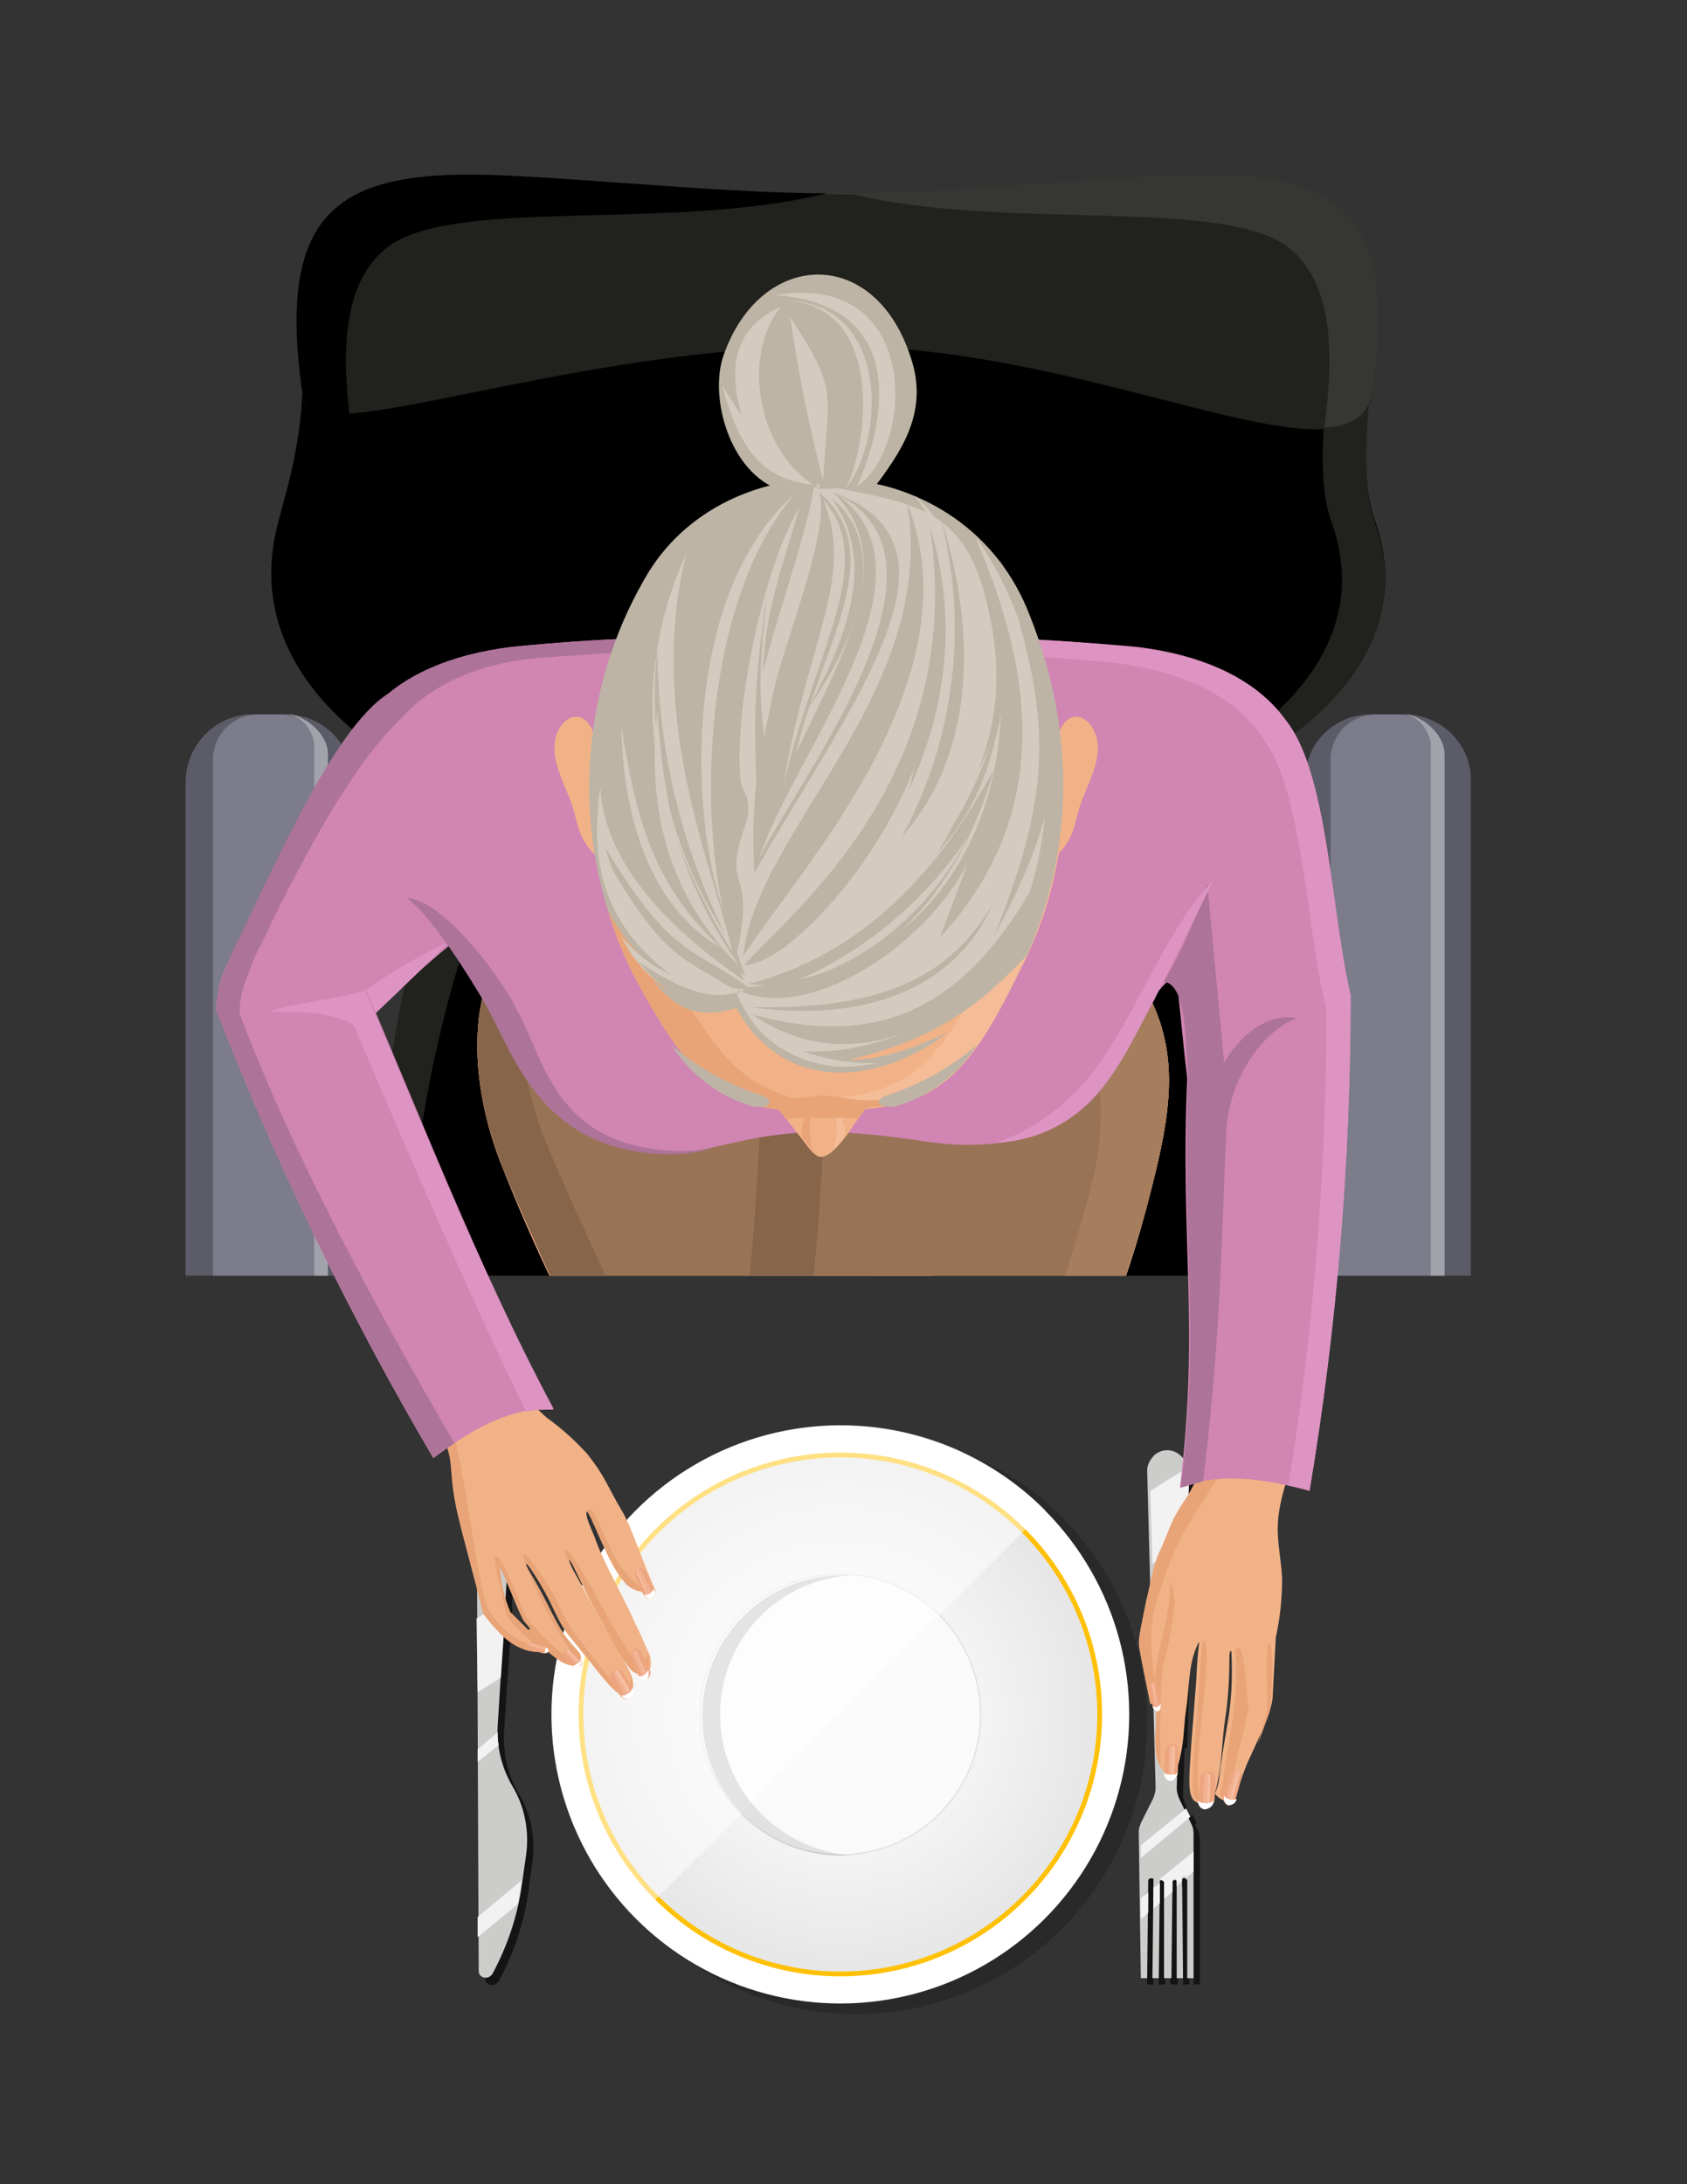 <?xml version="1.0" encoding="utf-8"?>
<!-- Generator: Adobe Illustrator 17.0.0, SVG Export Plug-In . SVG Version: 6.00 Build 0)  -->
<!DOCTYPE svg PUBLIC "-//W3C//DTD SVG 1.1//EN" "http://www.w3.org/Graphics/SVG/1.1/DTD/svg11.dtd">
<svg version="1.1" id="Capa_1" xmlns="http://www.w3.org/2000/svg" xmlns:xlink="http://www.w3.org/1999/xlink" x="0px" y="0px"
	 width="612px" height="792px" viewBox="0 0 612 792" enable-background="new 0 0 612 792" xml:space="preserve">
<rect x="0" y="0" width="612" height="792" fill="#333333" stroke="none"/>
<title>Mesa de trabajo 1</title>
<g>
	<circle opacity="0.2" enable-background="new    " cx="310.59" cy="624.735" r="105.57"/>
	<circle fill="#FFFFFF" cx="304.852" cy="621.675" r="104.805"/>
	
		<radialGradient id="SVGID_1_" cx="80.069" cy="760.369" r="24.668" gradientTransform="matrix(3.825 0 0 3.825 -1.413 -2286.738)" gradientUnits="userSpaceOnUse">
		<stop  offset="0" style="stop-color:#FFFFFF"/>
		<stop  offset="0.485" style="stop-color:#F5F5F5"/>
		<stop  offset="1" style="stop-color:#E6E6E6"/>
	</radialGradient>
	<circle fill="url(#SVGID_1_)" cx="304.852" cy="621.675" r="94.477"/>
	<circle fill="#FAFAFA" stroke="#E0E0E0" stroke-width="0.441" stroke-miterlimit="10" cx="304.852" cy="621.675" r="50.873"/>
	<circle fill="none" stroke="#FFC107" stroke-width="1.738" stroke-miterlimit="10" cx="304.852" cy="621.675" r="94.095"/>
	<path opacity="0.5" fill="#FFFFFF" enable-background="new    " d="M379.057,547.47L231.03,695.497
		c-40.928-40.927-40.928-107.1,0-148.027S338.13,506.542,379.057,547.47z"/>
	<path opacity="0.1" enable-background="new    " d="M261.248,621.675c0-27.158,21.037-48.96,47.813-50.49c-1.148,0-2.295,0-3.443,0
		c-27.923,0-50.873,22.568-50.873,50.872c0,28.305,22.568,50.873,50.873,50.873c1.147,0,2.295,0,3.443,0
		C282.285,670.635,261.248,648.833,261.248,621.675z"/>
	<g id="XMLID_12_">
		<g opacity="0.6">
			<path id="XMLID_27_" d="M416.16,719.595h2.295l0.382-35.19c0-0.383,0-0.765,0.383-0.765c0.383-0.383,1.148-0.383,1.53,0
				l-0.382,35.955h2.295l0.383-35.19l0,0c0.382-0.765,1.53-0.383,1.53,0.383v34.808h2.677l0.382-34.808
				c0-0.765,1.148-1.148,1.53-0.383l0,0v35.19h2.295l-0.383-35.955c0.383-0.383,1.148-0.383,1.53,0
				c0.382,0.383,0.382,0.383,0.382,0.765v35.19h2.295V666.81c0-1.148-0.382-2.295-0.765-3.06l-4.59-9.563
				c-0.383-1.148-0.765-2.295-0.765-3.443l3.825-115.133c0-2.295-0.765-4.207-2.677-5.737l0,0c-2.677-2.295-6.502-2.295-9.18,0l0,0
				c-1.53,1.53-2.677,3.443-2.677,5.737l3.06,115.133c0,1.148-0.382,2.295-0.765,3.443l-4.59,9.18
				c-0.382,1.147-0.765,1.912-0.765,3.06L416.16,719.595z"/>
			<polygon id="XMLID_26_" points="421.515,612.495 422.28,638.888 430.695,633.533 431.46,606.375 			"/>
			<path id="XMLID_25_" d="M420.368,569.273l12.622-8.033l0.765-25.245c0-0.765,0-1.148,0-1.913l-14.152,8.798L420.368,569.273z"/>
			<polygon id="XMLID_24_" points="416.16,675.99 434.138,661.073 432.608,658.013 416.543,671.783 			"/>
			<polygon id="XMLID_23_" points="416.16,698.175 418.837,695.88 418.837,688.612 416.16,690.525 			"/>
			<path id="XMLID_22_" d="M424.575,684.787v6.12l3.06-2.677v-3.825c0-0.765,1.148-1.148,1.53-0.383l0,0v2.295l1.913-1.912v-1.53
				c0.383-0.383,1.148-0.383,1.53,0c0,0,0,0,0,0.383l2.677-2.295v-7.267l-12.24,9.945
				C424.193,684.405,424.575,684.405,424.575,684.787z"/>
			<polygon id="XMLID_21_" points="423.045,692.438 423.045,685.17 420.75,686.7 420.75,694.35 			"/>
		</g>
		<g>
			<g>
				<path id="XMLID_20_" fill="#CCCCCA" d="M413.865,717.3h2.295l0.383-35.19c0-0.383,0-0.765,0.383-0.765
					c0.382-0.383,1.147-0.383,1.53,0l-0.383,35.955h2.295l0.382-35.19l0,0c0.383-0.765,1.53-0.383,1.53,0.383V717.3h2.677
					l0.383-34.807c0-0.765,1.148-1.148,1.53-0.383l0,0v35.19h2.295l-0.383-35.955c0.383-0.383,1.148-0.383,1.53,0
					c0.383,0.383,0.383,0.383,0.383,0.765v35.19h2.295v-52.785c0-1.147-0.382-2.295-0.765-3.06l-4.59-9.563
					c-0.382-1.148-0.765-2.295-0.765-3.442l3.825-115.133c0-2.295-0.765-4.208-2.677-5.737l0,0c-2.677-2.295-6.503-2.295-9.18,0l0,0
					c-1.53,1.53-2.677,3.443-2.677,5.737l3.06,115.133c0,1.147-0.383,2.295-0.765,3.442l-4.59,9.18
					c-0.383,1.148-0.765,1.912-0.765,3.06L413.865,717.3z"/>
				<polygon id="XMLID_19_" fill="#F2F2F2" points="419.22,610.2 419.985,636.592 428.4,631.237 429.165,604.08 				"/>
				<path id="XMLID_18_" fill="#F2F2F2" d="M418.073,566.977l12.623-8.033l0.765-25.245c0-0.765,0-1.148,0-1.912l-14.152,8.797
					L418.073,566.977z"/>
				<polygon id="XMLID_17_" fill="#F2F2F2" points="413.865,673.695 431.842,658.777 430.313,655.717 413.865,669.105 				"/>
				<g id="XMLID_13_">
					<polygon id="XMLID_16_" fill="#F2F2F2" points="413.865,695.88 416.543,693.585 416.543,686.317 413.865,688.23 					"/>
					<path id="XMLID_15_" fill="#F2F2F2" d="M422.28,682.492v6.12l3.06-2.677v-3.825c0-0.765,1.148-1.148,1.53-0.383l0,0v2.295
						l1.913-1.913v-1.53c0.382-0.383,1.148-0.383,1.53,0c0,0,0,0,0,0.383l2.677-2.295V671.4l-12.24,9.945
						C421.898,682.11,422.28,682.11,422.28,682.492z"/>
					<polygon id="XMLID_14_" fill="#F2F2F2" points="420.75,690.142 420.75,682.875 418.455,684.405 418.455,692.055 					"/>
				</g>
			</g>
		</g>
	</g>
	<g id="XMLID_1_">
		<g opacity="0.6">
			<path id="XMLID_11_" d="M175.185,531.405L175.95,717.3c0,2.677,3.443,3.443,4.973,1.148l0,0
				c5.355-9.945,9.18-21.038,10.71-32.513l1.53-10.71c1.147-8.415-0.382-17.212-4.973-24.862l0,0
				c-3.825-6.503-5.738-14.152-5.355-21.802l4.972-80.325c0.382-4.972,0-9.563-1.53-14.152l0,0c-1.148-3.825-4.208-6.12-8.033-6.12
				l0,0C176.715,528.345,175.185,529.875,175.185,531.405z"/>
			<polygon id="XMLID_10_" points="175.568,589.545 175.568,615.938 183.982,610.583 185.895,582.66 			"/>
			<path id="XMLID_9_" d="M178.245,528.345c-1.913,0-3.06,1.53-3.06,3.443v13.77l12.24-7.65c-0.382-1.148-0.382-1.913-0.765-3.06
				C185.512,530.64,182.07,528.345,178.245,528.345z"/>
			<path id="XMLID_8_" d="M182.835,630.472l-7.268,6.12v4.59l7.65-6.12C182.835,633.533,182.835,632.003,182.835,630.472z"/>
			<path id="XMLID_7_" d="M175.95,697.41v7.268l14.535-11.858c0.382-2.295,0.765-4.59,1.147-6.885l0.382-1.912L175.95,697.41z"/>
		</g>
		<g>
			<g>
				<path id="XMLID_6_" fill="#CCCCCA" d="M172.89,529.11l0.765,185.513c0,2.677,3.443,3.443,4.972,1.148l0,0
					c5.355-9.945,9.18-21.038,10.71-32.513l1.53-10.71c1.147-8.415-0.382-17.212-4.973-24.862l0,0
					c-3.825-6.503-5.737-14.152-5.355-21.802l4.972-80.325c0.382-4.972,0-9.563-1.53-14.152l0,0c-1.147-3.825-4.207-6.12-8.033-6.12
					l0,0C174.42,526.05,172.89,527.58,172.89,529.11z"/>
				<polygon id="XMLID_5_" fill="#F2F2F2" points="172.89,586.867 173.273,613.642 181.688,608.287 183.6,580.365 				"/>
				<path id="XMLID_4_" fill="#F2F2F2" d="M175.95,526.05c-1.912,0-3.06,1.53-3.06,3.443v13.77l12.24-7.65
					c-0.382-1.148-0.382-1.912-0.765-3.06C183.218,528.345,179.775,526.05,175.95,526.05z"/>
				<path id="XMLID_3_" fill="#F2F2F2" d="M180.54,628.177l-7.268,6.12v4.59l7.65-6.12
					C180.54,631.237,180.54,629.708,180.54,628.177z"/>
				<path id="XMLID_2_" fill="#F2F2F2" d="M173.273,695.115v7.267l14.535-11.858c0.382-2.295,0.765-4.59,1.147-6.885l0.383-1.912
					L173.273,695.115z"/>
			</g>
		</g>
	</g>
</g>
<g>
	<g>
		<defs>
			<rect id="SVGID_2_" x="21.42" y="62.077" width="569.542" height="400.477"/>
		</defs>
		<clipPath id="SVGID_3_">
			<use xlink:href="#SVGID_2_"  overflow="visible"/>
		</clipPath>
		<g clip-path="url(#SVGID_3_)">
			<path fill="#21211D" d="M170.978,288.9c8.032-12.622,74.587-21.42,140.378-19.508c60.052,1.913,119.722,13.005,135.405,39.015
				c26.393,44.37,47.048,226.823-35.19,231.03c-85.298,4.59-144.203,2.677-229.5-4.208
				C110.16,520.313,139.995,337.095,170.978,288.9z"/>
			<path d="M192.398,288.9c8.032-11.858,59.288-21.42,115.897-19.508c51.638,1.913,106.718,13.005,120.105,39.015
				c22.95,44.37,48.96,229.117-21.802,233.325c-73.44,4.208-151.852-5.737-224.91-12.622
				C119.34,514.575,159.12,337.095,192.398,288.9z"/>
			<path fill="#363632" d="M174.803,285.457c16.447-10.71,76.883-17.978,136.935-16.065c60.052,1.912,119.723,13.387,135.405,39.015
				c25.245,42.075,44.753,208.845-23.715,229.117c55.462-34.042,36.72-184.365,12.623-224.145
				c-15.682-26.01-75.353-37.103-135.405-39.015C250.155,272.452,199.283,277.425,174.803,285.457z"/>
			<path d="M100.597,190.597c3.825-14.917,10.328-33.66,9.18-63.112c-1.912-48.577,21.42-57.375,80.708-53.933
				c47.813,3.06,80.708,0,117.428,0c34.043,0,79.943,3.06,113.985,1.913c40.927-1.53,77.648,8.798,76.5,47.048
				c-0.383,16.83-6.503,47.43,0.383,66.173c31.365,88.74-142.673,134.257-214.2,127.372
				C221.085,316.823,79.178,277.042,100.597,190.597z"/>
			<path fill="#21211D" d="M420.75,75.847h1.148c40.927-1.53,77.648,8.798,76.5,47.048c-0.383,16.83-6.503,47.43,0.383,66.555
				c30.217,85.68-131.198,131.198-206.55,127.755c79.943-3.06,219.173-47.813,190.867-127.755
				c-6.885-18.742-0.765-49.725-0.382-66.555C483.863,89.235,455.557,77.377,420.75,75.847z"/>
			<path fill="#5C5C69" d="M91.418,259.065h12.24c13.388,0,24.098,10.71,24.098,23.715v237.533c0,13.388-10.71,24.097-24.097,24.097
				h-12.24c-13.387,0-24.097-10.71-24.097-24.097v-237.15C67.703,269.775,78.412,259.065,91.418,259.065z"/>
			<path fill="#7C7C8A" d="M93.713,259.065h8.415c9.18,0,16.448,7.268,16.448,16.448v252.45c0,9.18-7.268,16.448-16.448,16.448
				h-8.415c-9.18,0-16.447-7.267-16.447-16.448v-252.45C77.265,266.332,84.533,259.065,93.713,259.065z"/>
			<path fill="#A2A2AB" d="M102.128,542.497h-8.415c-4.59,0-8.798-1.912-11.857-5.355c2.295,1.147,4.59,1.53,7.267,1.53h8.415
				c9.18,0,16.448-7.268,16.448-16.448v-252.45c-0.765-5.355-4.208-9.563-9.563-11.093c8.033,1.53,14.535,8.415,14.535,14.535
				v252.45C118.575,535.23,110.925,542.497,102.128,542.497z"/>
			<path fill="#5C5C69" d="M497.25,259.065h12.24c13.388,0,24.098,10.71,24.098,23.715v237.533c0,13.388-10.71,24.097-24.098,24.097
				h-12.24c-13.387,0-23.715-10.71-23.715-24.097v-237.15C473.152,269.775,483.863,259.065,497.25,259.065z"/>
			<path fill="#7C7C8A" d="M499.163,259.065h8.415c9.18,0,16.448,7.268,16.448,16.448v252.45c0,9.18-7.268,16.448-16.448,16.448
				h-8.415c-9.18,0-16.448-7.267-16.448-16.448v-252.45C482.715,266.332,489.983,259.065,499.163,259.065z"/>
			<path fill="#A2A2AB" d="M507.577,542.497h-8.415c-4.59,0-8.798-1.912-12.24-5.355c2.295,1.147,4.59,1.53,7.267,1.53h8.415
				c9.18,0,16.448-7.268,16.448-16.448v-252.45c-0.765-5.355-4.208-9.563-9.563-11.093c8.033,1.53,14.535,8.415,14.535,14.535
				v252.45C524.025,535.23,516.758,542.497,507.577,542.497z"/>
			<path fill="#21211D" d="M110.543,145.08c-11.475-60.435,12.622-86.063,71.527-81.09c48.195,3.825,89.122,6.502,125.843,6.502
				c34.043,0,83.002-4.972,117.045-6.502c59.288-2.678,82.238,11.475,73.44,76.883c-5.738,41.692-101.363-18.36-203.49-15.3
				C200.43,127.867,113.985,163.057,110.543,145.08z"/>
			<path fill="#363632" d="M307.913,70.11c34.043,0,83.002-4.973,117.045-6.503c59.288-2.678,82.238,11.475,73.44,76.883
				c-1.53,9.945-7.65,14.152-17.977,14.535l0,0c4.59-33.66,0.765-53.55-12.24-64.642C445.23,70.875,364.905,84.262,307.913,70.11z"
				/>
			<path d="M299.88,70.11c-34.043,0-83.003-4.973-117.045-6.503c-59.287-2.678-82.237,11.475-73.44,76.883
				c1.53,9.945,7.65,14.152,17.978,14.535l0,0c-4.59-33.66-0.765-53.55,12.24-64.642C162.563,70.875,242.887,84.262,299.88,70.11z"
				/>
			<path fill="#E8A477" d="M245.948,647.685c-1.912-31.747-18.36-46.283-28.305-72.292c-11.475-29.452-8.032-72.293-19.125-110.925
				l51.638,62.348l11.857,39.397l1.147,49.725L245.948,647.685z"/>
			<path fill="#D69265" d="M241.357,623.587c-7.65-22.185,1.147-53.167,2.678-68.85c-16.065-28.305-32.13-48.577-43.223-87.21
				l-0.765-3.443c14.918,31.365,32.13,61.583,52.02,89.887c-4.207,16.065-7.268,32.513-9.18,49.343
				C241.74,609.817,241.357,616.702,241.357,623.587z"/>
			<path fill="#F1B287" d="M372.555,606.758c-9.563,34.042-42.458,46.283-86.445-7.267s-79.56-113.985-104.805-178.628
				c-11.857-30.983-13.005-69.998,11.857-87.592c13.005-9.18,32.13-6.503,61.582-6.503c35.955,0,35.573,18.742,49.342,51.255
				c18.36,43.605,43.988,108.248,56.993,144.967C371.79,553.208,379.057,583.807,372.555,606.758z"/>
			<path fill="#F4BC97" d="M372.555,606.758c-3.443,11.858-9.563,21.037-17.978,26.01c1.148-2.677,2.295-5.737,3.06-8.797
				c6.502-22.568-0.765-53.55-11.475-84.15c-13.005-36.72-39.015-101.362-56.993-144.967c-13.387-32.13-13.005-51.255-49.342-51.255
				c-29.07,0-47.813-2.295-60.818,6.12c3.06-6.503,8.033-12.24,14.153-16.448c13.005-9.18,32.13-6.503,61.583-6.503
				c35.955,0,35.573,18.743,49.342,51.255c17.978,43.988,43.988,108.248,56.993,144.967
				C371.79,553.208,379.057,583.807,372.555,606.758z"/>
			<path fill="#E8A477" d="M361.08,627.412c-15.3,14.917-42.075,11.475-74.97-28.305c-43.988-53.55-79.56-113.985-104.805-178.627
				c-11.857-30.982-13.005-69.997,11.857-87.592c3.825-2.677,8.032-4.207,12.622-5.355c-21.42,18.743-19.89,55.462-8.415,84.915
				c25.245,64.642,60.818,125.077,104.805,178.628C325.508,619.763,345.78,629.708,361.08,627.412z"/>
			<path fill="#F1B287" d="M399.712,338.242c32.13,32.895,26.775,59.67,16.065,100.215c-9.563,35.955-24.48,68.85-35.19,95.625
				c-12.24,29.835-29.07,60.817-43.223,92.565c-32.13,52.402-55.462,59.287-80.707,42.075c-14.535-9.945-17.213-36.72-13.77-65.79
				c5.355-46.665,18.36-76.883,25.627-113.985c8.033-39.398,8.033-92.948,9.563-133.875L399.712,338.242z"/>
			<path fill="#F4BC97" d="M399.712,338.242c32.13,32.895,26.775,59.67,16.065,100.215c-9.563,35.955-24.48,68.85-35.19,95.625
				c-12.24,29.835-29.07,60.817-43.223,92.565c-22.568,37.102-40.927,51.255-58.905,50.49
				c39.015-36.338,73.44-120.488,84.915-148.793c12.623-30.982,23.332-63.112,31.748-95.625c9.18-35.19,3.825-56.992-19.125-91.418
				L399.712,338.242z"/>
			<path fill="#E8A477" d="M267.75,674.842c-4.207-1.53-8.033-3.443-11.475-6.12c-14.535-9.945-17.212-36.72-13.77-65.79
				c5.355-46.665,18.36-76.882,25.628-113.985c8.032-39.398,8.032-92.948,9.563-133.875l24.098-3.443
				c-1.148,40.545-1.53,92.565-9.563,131.58c-7.268,37.103-20.273,67.32-25.628,113.985
				C263.16,624.735,256.275,662.602,267.75,674.842z"/>
			<path fill="#997356" d="M399.712,338.242c32.13,32.895,26.775,59.67,16.065,100.215c-1.148,4.59-6.503,21.42-8.033,26.01
				c-41.693,15.682-89.888,5.737-131.962,3.06c-28.688-1.913-48.578,8.033-73.822-0.382c-4.208-9.563-16.448-37.103-20.273-46.665
				c-11.857-30.982-13.005-69.997,11.857-87.592c13.005-9.18,32.13-6.503,61.582-6.503c25.627,0,32.895,9.563,39.78,26.393
				L399.712,338.242z"/>
			<path fill="#87654A" d="M201.577,467.145c-4.207-9.563-16.83-37.103-20.272-46.665c-11.857-30.982-13.005-69.997,11.857-87.592
				c3.825-2.677,8.032-4.207,12.622-5.355c-21.42,18.743-19.89,55.463-8.415,84.915c5.355,13.77,19.507,43.987,26.01,58.14
				C215.73,469.44,208.845,469.44,201.577,467.145z"/>
			<path fill="#A67D5D" d="M399.712,338.242c32.13,32.895,26.775,59.67,16.065,100.215c-1.148,4.59-8.415,26.775-9.563,31.365
				c-7.65,3.06-15.682,5.355-24.098,6.885c2.677-8.415,10.71-34.807,13.005-43.605c9.18-35.19,3.825-56.993-19.125-91.418
				L399.712,338.242z"/>
			<path fill="#87654A" d="M271.193,470.205c3.825-34.425,5.738-83.385,6.503-114.75l23.715-3.443
				c-1.147,33.277-3.06,84.533-7.267,119.723l-20.273-1.53H271.193z"/>
		</g>
	</g>
</g>
<g>
	<path fill="#E8A477" d="M443.318,651.128l-1.147-1.148l0.382-5.737l2.295-9.18l0.383-4.208l0.765,4.972c0,0-0.382,6.12-0.382,6.885
		C445.612,643.477,443.318,651.128,443.318,651.128z"/>
	<path fill="#F1B287" d="M442.935,514.575c-3.825,8.797-8.033,21.802-12.623,28.688c-5.737,8.415-5.737,11.092-9.18,18.742
		c-2.677,5.738-3.825,12.623-5.355,18.742l-1.913,9.563c-1.148,6.503-0.765,5.355,0.383,12.24l3.06,15.3l2.295-0.383l-0.383,11.092
		c-0.765,11.858,3.06,14.535,4.973,14.535s3.06-1.148,4.207-7.268c1.148-4.972,1.148-11.475,1.913-16.065
		c1.148-7.65,0.765-14.917,3.443-21.802c1.913-4.59,1.148-2.295,0.765,2.295c-0.382,3.825-0.382,7.65-0.765,11.858
		c-0.382,4.208-0.765,10.71-1.147,14.535c-0.383,4.972-1.148,14.535-1.148,19.125c0,4.59,0.765,8.797,5.355,8.033
		c2.677-0.383,4.207-3.443,4.973-8.033c1.53-7.268,1.53-14.917,2.677-22.568c1.148-7.267,1.53-14.917,1.53-22.567
		c0-1.913,0.765-3.06,0.765-0.765c0.383,8.415,0,17.213-1.53,25.628c-1.148,6.885-2.295,13.005-3.06,20.273
		c-0.765,4.208-1.913,4.208-1.148,4.972c6.502,7.268,9.18-6.885,11.857-12.24c2.677-6.12,8.415-17.212,8.798-22.95l1.148-21.802
		c1.53-6.885,2.295-14.152,2.295-21.42c-0.382-7.268-1.913-13.388-1.53-20.273c0.765-11.093,5.355-20.655,9.563-34.425
		L442.935,514.575z"/>
	<path fill="#E8A477" d="M436.05,595.665c0.382,0,0,2.295-0.383,4.973c-0.383,3.825-0.383,7.65-0.765,11.857
		c-0.383,4.208-0.765,10.71-1.148,14.535c-0.382,4.973-1.147,14.535-1.147,19.125s0.765,7.65,3.443,8.033
		c-3.06-6.12-1.148-20.273,0-32.513C437.198,612.112,439.11,591.84,436.05,595.665L436.05,595.665L436.05,595.665z M447.908,599.107
		c0,0,0.383,0.383,0.383,1.148c0.382,8.415,0,17.213-1.53,25.628c-1.147,6.885-2.295,13.005-3.06,20.273
		c-0.383,1.148-0.765,2.677-1.148,3.825v0.383c0,0.383,0,0.383,0.383,0.765c2.295,2.295,3.825,2.295,5.355,1.147
		c-0.765-0.383-1.148-1.147-1.148-1.912c-0.383-9.18,4.207-21.42,5.737-30.6c-0.382-6.12-1.147-15.683-2.295-19.89
		C449.82,596.813,448.673,596.813,447.908,599.107L447.908,599.107z"/>
	<path fill="#E8A477" d="M442.935,514.575c-3.825,8.797-8.033,21.802-12.623,28.688c-5.737,8.032-6.12,11.857-9.563,19.125
		c-2.677,5.737-3.443,12.24-4.973,18.36l-1.913,9.563c-1.148,6.503-0.765,5.355,0.383,12.24l3.06,15.3l2.295-0.383l-0.383,11.092
		c-0.383,4.208,0,8.415,1.913,12.24c-0.383-8.033-0.383-15.682,0-23.715c0-4.973,0.382-9.945,1.147-14.535
		c1.913-6.885,3.06-13.77,3.825-21.037c0-3.06-0.765-6.12-1.53-8.798c0,14.917-4.59,23.333-5.738,36.338
		c-0.765-5.355-1.147-10.328-1.147-15.683c0-5.737,1.147-11.092,3.06-16.448c5.738-17.212,8.415-21.42,17.595-35.573
		c5.737-9.563,9.563-16.065,13.005-26.775L442.935,514.575z"/>
	<path fill="#E8A477" d="M456.323,632.385l3.443-12.24c0-7.267-0.382-16.065,0-22.568c0-1.912,1.53-2.295,1.53,0.383
		c0.382,7.65,0.382,15.3-0.765,22.95L456.323,632.385z"/>
	<path fill="#EDA580" d="M422.28,642.712l0.383-7.267c0-1.53,1.148-2.677,2.677-3.06l0,0c1.53,0,2.295,1.53,2.295,3.06l0,0
		l-0.382,7.267c0,1.53-1.148,2.677-2.677,3.06l0,0C423.045,645.39,422.28,644.242,422.28,642.712L422.28,642.712z"/>
	<path fill="#F2B292" d="M423.81,644.625l0.382-10.328c0-0.765,0.383-1.148,1.148-1.53l0,0c0.765,0,1.148,0.765,1.148,1.148l0,0
		l-0.383,10.328c0,0.765-0.383,1.147-1.148,1.53l0,0C424.193,645.773,423.81,645.008,423.81,644.625L423.81,644.625z"/>
	<path fill="#F7BFA3" d="M424.957,643.095l0.383-9.18c0-0.383,0-0.383,0.382-0.383l0,0c0.383,0,0.383,0.383,0.383,0.383l0,0
		l-0.383,9.18c0,0.383,0,0.383-0.382,0.383l0,0C425.34,643.477,424.957,643.095,424.957,643.095L424.957,643.095z"/>
	<path fill="#FFFFFF" d="M427.253,642.712c-0.383,1.53-1.148,3.06-2.677,3.06l0,0c-1.148,0-2.295-1.148-2.295-3.06
		c0.383,0.383,1.148,0.765,1.913,0.765h1.148C426.105,643.477,426.488,643.477,427.253,642.712z"/>
	<path fill="#FCE3D6" d="M425.723,639.652l0.383-5.355l0,0l0,0l0,0L425.723,639.652L425.723,639.652L425.723,639.652
		L425.723,639.652z"/>
	<path fill="#EDA580" d="M434.902,652.658l0.382-7.268c0-1.53,1.148-3.06,3.06-3.06l0,0c1.53,0,2.677,1.148,2.677,2.677l0,0
		l-0.383,7.267c0,1.53-1.147,3.06-3.06,3.06l0,0C435.668,655.717,434.52,654.57,434.902,652.658
		C434.52,653.04,434.52,652.658,434.902,652.658z"/>
	<path fill="#F2B292" d="M436.432,654.57l0.383-10.327c0-0.765,0.765-1.148,1.147-1.53l0,0c0.765,0,1.148,0.765,1.148,1.148l0,0
		l-0.383,10.328c0,0.765-0.765,1.148-1.147,1.53l0,0C436.815,655.717,436.432,655.335,436.432,654.57L436.432,654.57z"/>
	<path fill="#F7BFA3" d="M437.962,653.04l0.383-9.18c0-0.383,0.383-0.383,0.383-0.383l0,0c0.382,0,0.382,0.383,0.382,0.383l0,0
		l-0.382,9.18c0,0.383-0.383,0.383-0.383,0.383l0,0C438.345,653.422,437.962,653.422,437.962,653.04L437.962,653.04z"/>
	<path fill="#FFFFFF" d="M440.258,653.04c0,1.53-1.148,2.677-3.06,3.06l0,0c-1.53,0-2.677-1.53-2.677-3.06
		c0.765,0.383,1.53,0.765,2.295,0.765h1.147C438.728,653.805,439.493,653.422,440.258,653.04z"/>
	<path fill="#FCE3D6" d="M438.728,649.597l0.382-5.355l0,0l0,0l0,0L438.728,649.597L438.728,649.597L438.728,649.597
		L438.728,649.597z"/>
	<path fill="#EDA580" d="M443.7,651.128l1.913-6.885c0.382-1.53,1.912-2.677,3.06-2.295l0,0c1.53,0.383,2.295,1.912,1.53,3.442l0,0
		l-1.913,6.885c-0.382,1.53-1.912,2.677-3.06,2.295l0,0C444.082,653.805,443.318,652.275,443.7,651.128L443.7,651.128z"/>
	<path fill="#F2B292" d="M444.848,653.04l2.677-9.945c0-0.765,0.765-1.148,1.53-1.148l0,0c0.765,0.383,1.147,0.765,0.765,1.53l0,0
		l-2.677,9.945c0,0.765-0.765,1.148-1.53,1.148l0,0C444.848,654.188,444.465,653.422,444.848,653.04z"/>
	<path fill="#F7BFA3" d="M446.378,651.892l2.295-8.797c0-0.383,0.383-0.383,0.383-0.383l0,0l0,0c0.382,0,0.382,0.383,0.382,0.383
		l0,0l-2.295,8.797c0,0.383-0.383,0.383-0.765,0.383l0,0V651.892L446.378,651.892z"/>
	<path fill="#FFFFFF" d="M448.673,652.275c-0.383,1.53-1.53,2.295-3.06,2.295l0,0c-1.148-0.383-1.913-1.912-1.53-3.442
		c0.383,0.765,1.148,1.147,1.53,1.147l1.147,0.383C447.143,652.658,447.908,652.658,448.673,652.275z"/>
	<path fill="#FCE3D6" d="M447.908,648.833l1.53-5.355l0,0l0,0l0,0L447.908,648.833L447.908,648.833L447.908,648.833L447.908,648.833
		z"/>
	<path fill="#EDA580" d="M418.073,618.232l-1.147-5.737c-0.383-1.53,0.382-2.677,1.147-2.677l0,0
		c0.765-0.383,1.53,0.765,1.913,1.913l1.148,5.737c0.382,1.53-0.383,2.677-1.148,2.677l0,0
		C419.22,620.527,418.073,619.763,418.073,618.232z"/>
	<path fill="#F2B292" d="M419.22,619.763l-1.53-8.415c0-0.383,0-1.147,0.382-1.147l0,0c0.383,0,0.765,0.383,0.765,0.765l1.53,8.415
		c0,0.765,0,1.148-0.383,1.148l0,0C419.603,620.527,419.22,620.145,419.22,619.763z"/>
	<path fill="#F7BFA3" d="M419.603,618.232l-1.53-7.267c0-0.383,0-0.383,0-0.383l0,0c0,0,0.383,0,0.383,0.383L419.603,618.232
		C419.985,618.232,419.985,618.615,419.603,618.232L419.603,618.232C419.985,618.615,419.985,618.232,419.603,618.232z"/>
	<path fill="#FFFFFF" d="M421.133,617.85c0,1.53-0.383,2.677-1.148,2.677l0,0c-0.765,0-1.53-0.765-1.913-1.912
		c0.383,0.383,0.765,0.383,1.148,0.383h0.765C420.368,618.615,420.75,618.232,421.133,617.85z"/>
	<path fill="#FCE3D6" d="M413.1,615.555l-0.765-4.208l0,0l0,0l0,0L413.1,615.555L413.1,615.555L413.1,615.555L413.1,615.555z"/>
	<path fill="#D085B2" d="M299.115,231.525c-37.867-1.53-75.735-0.765-113.603,3.06c-46.283,5.738-63.495,30.983-61.965,56.61
		c1.147,17.977,14.152,26.393,29.835,37.868c10.71,8.032,16.83,24.48,22.95,34.425c10.327,17.977,19.89,53.932,66.555,54.698
		c14.918,0,28.688-7.65,54.698-7.65s39.78,4.973,54.698,4.59c47.048-0.765,53.168-30.6,67.32-54.698
		c4.207-6.885,17.212-13.387,28.305-21.42c15.3-11.475,25.245-28.688,26.775-47.813c1.53-25.628-15.682-50.872-61.965-56.61
		C375.233,231.142,336.983,229.995,299.115,231.525z"/>
	<path fill="#D085B2" d="M489.983,360.81c0,60.052-4.973,120.487-14.918,179.775c-14.535-3.825-31.365-7.268-47.048-1.148
		c7.267-58.523,0-89.888,2.677-148.41c-2.295-18.36-4.207-47.43-8.415-65.408l37.485-69.997
		C481.568,266.332,481.95,327.15,489.983,360.81z"/>
	<path fill="#AD7398" d="M436.432,537.143c-2.677,0.765-5.355,1.53-8.033,2.295c7.268-58.523,0-89.888,2.677-148.41
		c-1.147-16.448-0.765-33.277-8.798-35.19c6.503-11.093,11.858-22.95,15.682-35.573l6.12,65.025
		c6.885-11.475,16.83-17.977,26.393-16.065c-9.563,3.06-24.48,18.743-25.628,41.31C442.935,456.435,442.552,487.035,436.432,537.143
		z"/>
	<path fill="#DD94C3" d="M489.983,360.81c0,60.052-4.973,120.487-14.918,179.775c-2.677-0.765-4.973-1.53-7.65-1.913
		c9.18-56.992,13.77-114.75,13.77-172.507c-7.268-29.07-8.415-78.413-22.568-97.92c-0.765-1.53-1.913-3.06-3.06-4.207l4.207-8.033
		C481.568,266.332,481.95,327.15,489.983,360.81z"/>
	<path fill="#D085B2" d="M79.178,365.4l37.868,21.42c12.623-15.3,47.812-47.048,57.757-52.785L146.88,249.12
		c-19.89,4.207-43.605,57.375-60.052,91.8C82.62,348.57,79.942,356.985,79.178,365.4z"/>
	<path fill="#DD94C3" d="M110.16,382.995l6.885,3.825c8.415-9.945,31.747-30.6,45.518-45.135
		c-10.71,4.973-20.655,10.71-30.217,17.595C124.313,366.165,116.662,374.198,110.16,382.995z"/>
	<path fill="#F1B287" d="M230.648,589.162c-3.825-9.18-11.475-21.802-14.918-31.747c-1.53-3.825-3.825-8.415-2.678-9.563
		s10.71,33.277,24.863,29.07c-3.825-8.415-6.503-16.448-9.945-24.48c-0.765-1.148-1.148-2.677-1.913-3.825
		c-6.12-10.327-6.12-12.622-13.005-21.42c-4.59-4.972-9.18-9.18-14.535-13.005c-8.797-7.65-13.005-14.917-20.655-28.305
		l-26.775,13.77c7.65,15.683,10.71,21.42,12.24,27.923c1.148,4.973,0.383,9.945,3.06,21.42c2.295,9.945,6.12,22.95,9.18,35.955
		c1.913,2.677,4.208,5.355,6.503,7.65c2.295,2.295,4.973,4.208,8.033,5.355c2.678,1.147,5.738,1.147,8.798,0.765
		c4.59,3.825,7.268,5.355,9.945,5.355c0.765-1.53,1.147-3.06,1.53-4.59c-1.912-2.295-3.825-4.208-5.738-6.885
		c-2.295-3.443-4.207-7.268-6.12-11.092c-1.912-3.825-3.825-7.268-6.12-11.093c-2.678-4.59-1.53-4.208,0.765-0.765
		c2.295,3.442,4.59,7.267,6.503,11.092c1.912,3.825,3.443,7.65,6.12,11.475c1.53,1.913,4.59,5.738,8.032,9.945
		c4.59,6.12,9.945,12.622,12.24,12.622c1.147,0,2.295-0.383,3.06-1.53c1.147-1.148,0.765-4.208-0.765-7.268
		c-1.53-3.06-3.443-6.12-5.738-10.327s-4.207-6.885-6.12-10.71c-3.06-5.355-5.738-10.71-8.798-16.065
		c-2.295-4.59-1.147-4.972,1.148-0.383c2.678,5.355,4.972,10.71,8.032,16.065c1.913,3.442,3.825,6.885,5.738,10.327
		c1.913,3.443,3.06,5.738,5.355,8.798c1.53,2.295,2.678,3.825,5.355,3.442c2.678-0.383,3.443-3.442,2.295-7.267
		C233.708,596.047,232.56,592.605,230.648,589.162z M191.632,591.075c-2.295-2.295-4.207-4.208-6.503-6.503
		c-2.295-5.355-3.443-10.71-3.825-16.448c2.678,5.355,5.355,12.622,8.033,18.36c1.147,2.295,1.912,2.295,3.06,4.208L191.632,591.075
		z"/>
	<path fill="#E8A477" d="M212.67,547.852c1.913-1.53,1.913-1.53,7.268,10.328c3.443,7.65,8.415,17.212,17.213,18.742
		c-4.208,1.148-8.798-0.383-11.093-3.825C220.702,567.36,214.2,548.235,212.67,547.852L212.67,547.852z M154.913,497.362
		l-4.208,2.295c7.65,15.682,10.71,21.42,12.24,27.923c1.148,4.972,0.382,9.945,3.06,21.42c2.295,9.945,6.12,22.95,9.18,35.955
		c1.913,2.677,4.207,5.355,6.503,7.65c2.295,2.295,4.973,4.208,8.033,5.355c2.677,1.148,5.737,1.148,8.797,0.765
		c4.973,4.208,7.65,5.737,10.71,4.973c1.147,0,2.295-3.06,0.765-4.59c-1.53-1.53-3.825-4.208-5.738-6.885
		c-2.295-3.442-4.207-7.267-6.12-11.092c-1.912-3.825-3.825-7.267-6.12-11.092c-2.677-4.59-1.53-4.208,0.765-0.765
		c2.295,3.442,4.59,7.267,6.503,11.092c1.912,3.825,3.443,7.65,6.12,11.475c1.53,1.913,4.59,5.737,8.032,9.945
		c4.973,6.12,9.945,12.623,12.24,12.623c1.147,0,2.295-0.383,3.06-1.53c1.147-1.148,0.765-4.208-0.765-7.268
		c-0.765-1.912-1.913-3.442-3.06-5.355l2.678,4.973c1.53,3.06,1.53,5.355,0.382,6.503c-1.148,1.147-3.443,0-6.12-2.677
		c-2.295-2.295-5.355-6.503-8.415-10.328c-1.913-2.295-3.825-4.973-5.738-7.65c-2.295-3.443-4.207-7.268-5.738-10.71
		c-2.295-4.59-5.355-9.18-8.415-13.388c-1.53-1.913-4.973-6.503-3.06,0c0.765,1.912,1.53,3.825,2.295,5.355
		c4.207,10.327,9.563,19.89,16.065,28.688c-2.678,0.765-6.885-2.677-11.475-7.268c-2.678-2.677-4.973-5.355-6.885-8.032
		c-4.59-11.858-8.415-20.273-10.327-21.42c-1.913-1.148,0.765,8.797,3.443,20.655c2.295,5.355,9.18,9.563,9.18,10.328
		c0,2.295-6.12-1.53-7.65-2.677c-3.06-2.295-5.355-5.355-7.65-8.415c-2.678-4.59-6.12-28.305-8.798-44.37
		C164.475,517.635,163.327,510.367,154.913,497.362L154.913,497.362z M205.785,565.065c0.382,0,1.147,0.765,2.295,3.06
		c2.678,5.355,4.973,10.71,8.033,16.065c1.913,3.442,3.825,6.885,5.738,10.327c1.912,3.443,3.06,5.737,5.355,8.798
		c1.53,2.295,2.678,3.825,5.355,3.442s3.443-3.442,2.295-7.267c-0.382,4.208-1.913,4.972-3.825,3.06
		c-3.443-2.677-11.093-17.595-14.153-22.568c-3.06-6.12-6.885-12.24-10.71-17.595C205.02,561.622,204.255,561.622,205.785,565.065
		L205.785,565.065z M191.632,591.075c-2.295-2.295-4.207-4.208-6.503-6.503c-2.295-5.355-3.443-10.71-3.825-16.448
		c2.678,5.355,5.355,12.622,8.033,18.36c1.147,2.295,1.912,2.295,3.06,4.208L191.632,591.075z"/>
	<path fill="#EDA580" d="M237.15,576.158l-2.678-6.12c-0.382-1.148-1.913-1.912-3.06-1.53l0,0c-1.148,0.765-1.53,2.295-0.765,3.443
		l2.677,6.12c0.383,1.148,1.913,1.912,3.06,1.53l0,0C237.533,578.835,237.915,577.305,237.15,576.158z"/>
	<path fill="#F2B292" d="M236.768,578.07l-4.207-8.797c-0.382-0.383-0.765-0.765-1.53-0.765l0,0
		c-0.382,0.383-0.765,1.148-0.382,1.53l4.207,8.798c0.382,0.765,0.765,0.765,1.53,0.765l0,0
		C236.768,579.6,236.768,578.835,236.768,578.07z"/>
	<path fill="#F7BFA3" d="M234.855,577.688l-3.443-7.65c0-0.383-0.382-0.383-0.382-0.383l0,0l0,0c0,0,0,0.383,0,0.765l3.443,7.65
		c0,0.383,0.382,0.383,0.382,0.383l0,0C235.238,578.07,235.238,577.688,234.855,577.688L234.855,577.688z"/>
	<path fill="#FFFFFF" d="M233.325,578.07c0.765,1.148,2.295,1.912,3.06,1.53l0,0c1.148-0.765,1.53-2.295,0.765-3.442
		c-0.383,0.765-0.765,1.148-1.148,1.53l-0.765,0.383C234.473,578.452,234.09,578.452,233.325,578.07z"/>
	<path fill="#FCE3D6" d="M233.325,574.628l-1.912-4.59l0,0l0,0l0,0L233.325,574.628L233.325,574.628L233.325,574.628
		L233.325,574.628z"/>
	<path fill="#EDA580" d="M231.413,607.14l-2.295-5.737c-0.765-1.148-0.382-2.677,0.765-3.442l0,0c1.148-0.383,2.678,0.383,3.06,1.53
		l0,0l2.678,5.737c0.765,1.148,0.382,2.677-0.765,3.443l0,0C232.943,609.052,231.795,608.67,231.413,607.14
		C231.413,607.523,231.413,607.523,231.413,607.14z"/>
	<path fill="#F2B292" d="M233.325,608.287l-3.825-8.415c-0.382-0.383,0-1.148,0.382-1.53l0,0c0.382,0,1.148,0,1.148,0.765l0,0
		l3.825,8.415c0.382,0.383,0,1.147-0.382,1.53l0,0C233.708,609.052,233.325,608.67,233.325,608.287L233.325,608.287z"/>
	<path fill="#F7BFA3" d="M233.708,606.375l-3.06-7.268v-0.383l0,0c0.382,0,0.382,0,0.382,0.383l0,0l3.06,7.268v0.383l0,0
		C233.708,606.758,233.708,606.758,233.708,606.375L233.708,606.375z"/>
	<path fill="#FFFFFF" d="M235.238,605.61c0.382,1.148,0,2.677-0.765,3.443l0,0c-0.765,0.383-2.295,0-3.06-1.53
		c0.382,0.383,1.147,0.383,1.912,0l0.765-0.383C234.473,606.758,234.855,605.992,235.238,605.61z"/>
	<path fill="#FCE3D6" d="M232.56,603.698l-1.912-4.208l0,0l0,0l0,0L232.56,603.698L232.56,603.698L232.56,603.698L232.56,603.698z"
		/>
	<path fill="#EDA580" d="M224.91,614.79l-3.06-5.355c-0.765-1.148-0.382-3.06,0.765-3.825l0,0l0,0
		c1.147-0.765,2.678-0.383,3.443,0.765l0,0l3.06,5.355c0.765,1.148,0.382,3.06-0.765,3.825l0,0
		C227.588,616.32,226.057,616.32,224.91,614.79C225.293,615.172,225.293,614.79,224.91,614.79z"/>
	<path fill="#F2B292" d="M227.205,615.172l-4.59-8.033c-0.382-0.383,0-1.147,0.382-1.53l0,0c0.382-0.383,1.148,0,1.53,0.383l0,0
		l4.59,8.032c0.382,0.383,0,1.148-0.382,1.53l0,0C228.353,615.938,227.588,615.938,227.205,615.172L227.205,615.172z"/>
	<path fill="#F7BFA3" d="M227.588,613.26l-4.208-6.885c0,0,0-0.383,0-0.765l0,0c0,0,0.382,0,0.765,0l0,0l4.208,6.885
		c0,0,0,0.383,0,0.765l0,0l0,0C227.97,613.642,227.97,613.642,227.588,613.26L227.588,613.26z"/>
	<path fill="#FFFFFF" d="M229.5,612.112c0.765,1.148,0.382,2.677-0.765,3.443l0,0c-1.147,0.765-2.678,0.383-3.443-0.765
		c0.765,0,1.53,0,1.912-0.383l0.765-0.383C228.735,613.642,229.118,612.878,229.5,612.112z"/>
	<path fill="#FCE3D6" d="M226.44,610.583l-2.295-4.208l0,0l0,0l0,0L226.44,610.583L226.44,610.583L226.44,610.583L226.44,610.583z"
		/>
	<path fill="#EDA580" d="M207.697,604.08l-3.06-3.06c-0.765-0.765-0.382-1.912,0.383-2.295l0,0l0,0c0.765-0.765,1.912-0.765,2.677,0
		l3.06,3.06c0.765,0.765,0.382,1.913-0.382,2.295l0,0l0,0C209.61,604.845,208.463,604.845,207.697,604.08z"/>
	<path fill="#F2B292" d="M209.61,604.08l-4.207-4.59c-0.383-0.383-0.383-0.765,0-1.148l0,0l0,0c0.382-0.383,0.765-0.383,1.147,0
		l4.207,4.59c0.382,0.383,0.382,0.765,0,1.148l0,0l0,0C210.375,604.08,209.993,604.08,209.61,604.08z"/>
	<path fill="#F7BFA3" d="M209.61,602.55l-3.825-3.825v-0.383l0,0l0,0h0.382l3.825,3.825v0.383l0,0l0,0
		C209.993,602.932,209.61,602.932,209.61,602.55z"/>
	<path fill="#FFFFFF" d="M210.757,601.402c0.382,0.765,0.382,1.913-0.382,2.677l0,0c-0.765,0.765-1.912,0.765-2.678,0
		c0.382,0,1.148-0.383,1.53-0.765l0.765-0.383C210.375,602.55,210.757,602.167,210.757,601.402z"/>
	<path fill="#FCE3D6" d="M208.463,601.02l-1.913-2.295l0,0l0,0L208.463,601.02L208.463,601.02L208.463,601.02z"/>
	<path fill="#EDA580" d="M196.988,599.49l-4.207-1.148c-1.148-0.383-1.53-1.148-1.53-1.912l0,0c0-0.765,1.148-1.148,1.913-0.765
		l4.207,1.148c1.147,0.383,1.53,1.148,1.53,1.912l0,0C198.9,599.49,198.135,599.49,196.988,599.49z"/>
	<path fill="#F2B292" d="M198.518,598.725l-6.12-1.912c-0.382,0-0.765-0.383-0.765-0.765l0,0c0-0.383,0.382-0.383,0.765-0.383
		l6.12,1.912c0.383,0,0.765,0.383,0.765,0.765l0,0C199.283,598.725,198.9,599.107,198.518,598.725z"/>
	<path fill="#F7BFA3" d="M197.753,597.96l-5.355-1.53c0,0-0.383,0-0.383-0.383l0,0c0,0,0,0,0.383,0L197.753,597.96
		C197.753,597.577,198.135,597.577,197.753,597.96L197.753,597.96C198.135,597.96,197.753,597.96,197.753,597.96z"/>
	<path fill="#FFFFFF" d="M197.753,597.195c0.765,0.383,1.53,1.148,1.148,1.53l0,0c0,0.383-1.148,0.765-1.913,0.765
		c0.382,0,0.765-0.383,0.765-0.765v-0.383C198.135,597.577,198.135,597.195,197.753,597.195z"/>
	<path fill="#FCE3D6" d="M195.84,597.195l-3.06-1.148l0,0l0,0L195.84,597.195L195.84,597.195L195.84,597.195z"/>
	<path fill="#D085B2" d="M78.412,366.165c21.803,56.227,48.195,110.543,78.795,162.563c12.24-9.18,26.393-18.36,43.605-17.977
		c-27.923-52.02-50.107-110.925-73.44-164.475C105.57,325.237,79.56,336.712,78.412,366.165z"/>
	<path fill="#DD94C3" d="M190.868,511.897c3.06-0.765,6.503-0.765,9.945-0.765c-25.628-48.195-47.048-102.127-68.467-152.235
		c-2.295,2.295-32.13,5.738-34.425,8.033c19.125-0.765,29.452,3.06,30.6,5.355C147.262,416.272,170.213,469.823,190.868,511.897z"/>
	<path fill="#AD7398" d="M299.115,231.525c-37.867-1.53-75.735-0.765-113.603,3.06c-44.752,5.738-62.347,29.452-61.965,54.315
		c6.12-10.328,13.387-19.89,21.803-28.305c9.563-10.71,26.01-20.272,51.637-22.185L299.115,231.525L299.115,231.525z
		 M147.645,325.62c9.563,7.268,22.95,29.07,28.305,38.25c10.328,17.978,19.89,53.932,66.555,54.698
		c5.355,0,10.71-0.765,15.682-1.913c-3.443,0.382-7.268,0.765-10.71,0.765c-47.048-0.765-49.725-34.043-60.435-52.02
		C184.365,358.897,162.563,326.767,147.645,325.62z"/>
	<path fill="#AD7398" d="M79.178,365.4l8.797,4.973l-1.147-3.06c0-5.355,1.53-10.71,3.825-15.682
		c1.147-3.443,2.678-6.885,4.208-9.563c13.387-27.923,32.895-65.408,50.49-81.473c1.147-1.53,2.295-2.678,3.825-3.825l-2.678-7.65
		c-19.89,4.207-43.605,57.375-60.053,91.8C82.238,348.57,79.942,356.985,79.178,365.4z"/>
	<path fill="#AD7398" d="M78.412,366.165c21.803,56.227,48.195,110.543,78.795,162.563c2.678-1.912,4.973-3.825,7.65-5.355
		c-28.305-48.578-59.288-105.953-78.03-156.06c0-5.355,1.53-10.71,3.825-15.682c1.147-3.443,2.678-6.885,4.208-9.563l2.677-5.355
		C87.21,339.39,79.178,350.1,78.412,366.165z"/>
	<path fill="#DD94C3" d="M299.115,231.525l104.805,8.798c28.305,3.443,45.9,14.153,54.698,27.922
		c6.502,8.798,9.945,23.333,13.005,39.398c1.912-5.355,3.06-10.71,3.443-16.065c1.53-25.628-15.682-50.872-61.965-56.61
		C375.233,230.76,336.983,229.995,299.115,231.525L299.115,231.525z M361.462,414.36c35.955-1.912,47.43-34.425,56.993-51.255
		l21.802-43.987c-16.83,16.83-28.688,50.107-43.223,68.85C387.855,400.207,375.615,409.387,361.462,414.36z"/>
	<path fill="#F1B287" d="M290.283,412.212c-4.71-6.12-9.419-11.858-14.491-17.595l42.75,1.53c-3.985,4.973-7.608,9.945-11.231,15.3
		c-2.898,3.825-6.159,7.65-9.057,8.032C295.355,419.862,292.819,415.272,290.283,412.212z"/>
	<path fill="#F4BC97" d="M301.152,418.332c2.898-3.06,2.898-9.563,1.449-17.978l2.174,1.53c0.362,5.355,3.261,8.032,0.725,11.475
		C304.05,415.272,302.601,416.802,301.152,418.332z"/>
	<path fill="#F1B287" d="M230.506,354.837c-24.273-46.665-14.129-90.27,0.362-128.138c23.911-61.583,98.179-68.085,128.611-18.743
		C380.492,242,396.07,297.08,371.435,347.952c-10.144,20.655-18.839,38.25-33.33,47.43c-10.506,6.885-28.258,7.268-39.489,7.65
		c-11.231,0.383-26.085,0-39.851-9.563C248.258,385.438,239.563,371.667,230.506,354.837z"/>
	<path fill="#E8A477" d="M230.506,354.837c-24.273-46.665-15.216-92.565-0.725-130.433c11.593-30.217,43.112-44.37,70.283-47.43
		c-22.099,6.12-47.459,19.508-57.241,45.135c-14.491,37.867-23.549,83.767,0.725,130.432c8.695,16.83,17.39,30.6,28.258,38.25
		c6.883,4.59,14.491,7.65,22.462,8.798l-9.057,3.06c-9.419-0.765-18.477-3.825-26.447-9.18
		C248.258,385.438,239.563,371.667,230.506,354.837z"/>
	<path fill="#F4BC97" d="M319.266,175.827c18.114,4.207,34.417,15.3,44.923,31.747c21.013,34.043,32.243,89.122,7.97,139.995
		c-10.144,20.655-18.839,38.25-33.33,47.43c-7.97,4.973-19.201,6.502-29.345,7.267l-6.883-4.207
		c8.695-0.383,17.39-2.677,25.36-6.885c14.491-9.18,23.186-26.775,33.33-47.43c24.273-50.872,13.405-105.952-7.97-139.995
		C344.988,191.127,333.033,181.182,319.266,175.827z"/>
	<path fill="#E8A477" d="M339.916,394.235L338.829,395c-9.057,5.737-23.186,6.885-34.417,7.267c-1.811-0.765-3.623-1.147-5.797-1.53
		c-2.174,0.383-3.985,0.765-6.159,1.53c-9.419,0-18.839-1.913-27.534-6.12c17.39,4.973,26.447,1.148,33.33,1.148
		C308.397,397.295,313.107,402.65,339.916,394.235z"/>
	<path fill="#E8A477" d="M285.573,406.092c-1.811-2.295-3.623-4.59-5.797-6.885h13.042h0.725h13.405h0.362h8.695
		c-1.449,1.913-2.898,4.207-4.71,6.502h-0.362l0,0l0,0h-0.362h-0.362l0,0h-0.362l0,0l0,0l-0.362-0.382l0,0h-0.362l0,0l0,0l0,0l0,0
		h-0.362l0,0h-0.362l0,0l0,0l0,0h-0.362l0,0h-0.362h-0.362l0,0h-0.362l0,0l0,0l0,0l0,0h-0.362l0,0h-0.362l0,0l0,0l0,0l0,0h1.811l0,0
		l0,0h-0.362l0,0l0,0h-0.362l0,0l0,0h-2.898h-0.362l0,0h-0.362h-0.362h-0.362l0,0h-0.362h-0.362h-0.362h-0.725h-0.362h-6.883h-0.362
		l0,0h-0.362l0,0h-0.362l0,0h-0.362h1.087h-0.362l0,0h-0.362l0,0h-0.362l0,0l0,0h-0.362l0,0l0,0h-0.362h-0.362l0,0h-0.362l0,0l0,0
		h-0.362h-0.362l0,0h-0.362l0,0h-0.362l0,0h-0.362l0,0l0,0l0,0l0,0h-0.362l0,0h-0.362l0,0h1.449l0,0l0,0l0,0l0,0l0,0l0,0h-0.362l0,0
		h-0.362l0,0h-0.362l0,0h-0.362l0,0l0,0h-0.362l0,0h-0.362l0,0h-0.362l0,0L285.573,406.092z"/>
	<path fill="#F1B287" d="M383.753,309.702c6.159-5.738,6.159-12.24,8.333-18.36c1.811-5.355,5.797-12.24,6.159-19.125
		c0.725-11.857-11.593-18.742-14.854-3.825C378.681,288.282,376.869,292.107,383.753,309.702z"/>
	<path fill="#F1B287" d="M215.652,309.702c-6.159-5.738-6.159-12.24-8.333-18.36c-1.811-5.355-5.797-12.24-6.159-19.125
		c-0.725-11.857,11.593-18.742,14.854-3.825C220.362,288.282,222.173,292.107,215.652,309.702z"/>
	<path fill="#BDB4A5" d="M275.429,396.912c-11.593-3.825-22.462-9.945-31.881-17.977c6.883,10.71,17.39,18.742,29.345,22.185
		C279.414,402.267,281.951,398.825,275.429,396.912z"/>
	<path fill="#BDB4A5" d="M322.526,396.912c11.593-3.825,22.462-9.945,31.881-17.977c-6.883,10.71-17.39,18.742-29.345,22.185
		C318.904,402.267,316.005,398.825,322.526,396.912z"/>
	<path fill="#E8A477" d="M296.08,418.332c-2.898-3.06-2.898-9.563-1.449-17.978l-2.174,1.53c-0.362,5.355-3.261,8.032-0.725,11.475
		C293.181,415.272,294.631,417.185,296.08,418.332z"/>
	<g>
		<path fill="#BDB4A5" d="M372.522,346.422c19.563-43.987,15.216-87.592,1.087-123.165
			c-23.549-61.583-107.961-65.025-138.393-15.683c-22.099,36.72-27.534,81.855-14.491,123.165
			c7.608,13.388,18.477,24.48,31.519,32.13c-5.797-1.147-11.593-3.825-15.941-8.032c8.695,11.092,16.665,14.918,30.794,10.71
			c17.752,31.748,52.169,27.54,76.805,8.798c-14.854,6.885-25.36,9.945-35.866,9.945
			C338.105,377.022,353.683,366.313,372.522,346.422z"/>
		<path fill="#BDB4A5" d="M316.73,177.357c9.782-13.005,19.926-27.158,14.129-46.283c-12.68-42.458-55.067-40.927-68.472-1.913
			c-5.072,14.918,2.174,42.075,20.65,48.578L316.73,177.357z"/>
		<path fill="#D3CBBE" d="M266.372,358.28c7.246,17.977,22.099,33.277,52.169,27.158c-9.057,0.382-18.477-1.148-27.171-4.208
			c16.665,0.765,33.33-3.825,47.822-12.622c57.241-33.66,45.648-133.493,14.491-174.038c21.737,49.725,28.258,100.98-12.68,145.35
			l10.144-27.158C335.207,344.127,291.008,372.05,266.372,358.28z"/>
		<path fill="#D3CBBE" d="M270.72,357.897c-1.087-3.825-3.261-6.502-3.623-11.475c1.449-5.355,2.174-11.092,2.536-16.83
			c0-8.798-2.898-11.858-2.536-16.83c0.725-8.798,3.985-13.387,4.347-18.36c0.362-7.268-2.536-7.268-2.898-12.24
			c-2.174-28.687,9.782-79.56,21.375-97.92c-5.072,18.36-12.68,37.102-13.042,59.287c4.347-18.36,17.027-53.55,18.477-68.085
			c36.229,6.885,54.343,8.033,62.675,43.223c7.97,33.277,2.174,56.227-17.752,90.27c14.129-15.682,18.839-30.6,22.824-49.725
			C360.566,316.587,322.889,356.367,270.72,357.897z"/>
		<path fill="#BDB4A5" d="M272.893,367.842c43.112,29.835,96.368-6.12,109.773-61.965
			C355.857,362.87,322.889,381.612,272.893,367.842z"/>
		<path fill="#BDB4A5" d="M267.821,362.487c11.231,30.217,41.301,27.923,54.705,23.332
			C308.397,388.88,280.501,388.497,267.821,362.487z"/>
		<path fill="#D3CBBE" d="M277.965,367.842c51.082,8.033,88.035-19.125,96.006-87.21c-11.231,56.992-44.199,78.412-95.281,83.003
			c-2.174,0-3.985,0-6.159,0.382C270.72,364.782,271.082,366.695,277.965,367.842z"/>
		<path fill="#BDB4A5" d="M360.566,339.537c31.157-57.375,25.722-80.707,2.174-136.552
			C381.217,258.447,383.028,284.075,360.566,339.537z"/>
		<path fill="#BDB4A5" d="M271.444,356.75c36.591,5.737,73.906-24.48,89.122-77.648C350.06,297.845,323.976,343.745,271.444,356.75z
			"/>
		<path fill="#D3CBBE" d="M289.921,355.22c24.635-5.355,49.271-27.54,60.864-51.255C335.569,326.532,314.194,344.51,289.921,355.22z
			"/>
		<path fill="#BDB4A5" d="M346.8,330.74c21.737-23.715,30.432-65.025,13.767-116.28C371.073,253.475,366.001,295.55,346.8,330.74z"
			/>
		<path fill="#BDB4A5" d="M275.792,369.372c26.447,13.77,63.4,5.737,80.065-16.83C337.018,370.52,309.484,380.465,275.792,369.372z"
			/>
		<path fill="#BDB4A5" d="M269.995,349.865c18.114,1.148,94.194-71.91,67.385-158.737
			C350.785,281.397,287.022,330.74,269.995,349.865z"/>
		<path fill="#D3CBBE" d="M305.137,333.8c37.315-18.36,82.963-99.068,26.809-154.148C374.333,240.47,335.207,301.287,305.137,333.8z
			"/>
		<path fill="#D3CBBE" d="M270.72,352.925c24.273-7.65,55.067-43.605,60.864-74.205C322.526,301.67,301.876,335.33,270.72,352.925z"
			/>
		<path fill="#D3CBBE" d="M277.241,352.542c35.504-9.563,68.472-40.927,81.877-82.237
			C350.785,289.812,328.323,333.417,277.241,352.542z"/>
		<path fill="#D3CBBE" d="M287.022,370.137c32.606,5.355,66.298-4.59,81.152-53.55C346.8,372.05,302.963,368.99,287.022,370.137z"/>
		<path fill="#BDB4A5" d="M272.169,365.165c40.938,5.737,74.269-6.12,88.035-37.485
			C344.626,354.455,319.628,366.313,272.169,365.165z"/>
		<path fill="#BDB4A5" d="M327.236,303.2c21.737-23.715,30.432-65.025,13.767-116.28C351.509,225.935,346.437,268.01,327.236,303.2z
			"/>
		<path fill="#BDB4A5" d="M269.633,346.805c18.114-29.07,85.499-99.833,59.415-164.475
			C340.641,250.797,273.98,301.287,269.633,346.805z"/>
		<path fill="#BDB4A5" d="M279.414,326.15c16.665-29.07,68.11-84.533,49.633-143.438C343.539,253.475,288.472,286.37,279.414,326.15
			z"/>
		<path fill="#D3CBBE" d="M278.328,337.625c21.375-18.36,59.415-69.615,56.154-117.81
			C333.395,259.212,313.832,289.047,278.328,337.625z"/>
		<path fill="#BDB4A5" d="M273.618,316.587c37.315-65.025,80.427-118.958,28.621-138.083c24.635,24.098,2.898,59.67-13.405,94.477
			c8.695-38.25,34.417-71.91,8.333-94.477c4.347,13.387-12.318,53.168-16.665,72.675
			C276.154,273.365,272.169,284.075,273.618,316.587z"/>
		<path fill="#D3CBBE" d="M275.429,311.232c15.216-30.217,76.08-108.247,28.258-131.963
			C343.539,207.957,287.385,273.747,275.429,311.232z"/>
		<path fill="#D3CBBE" d="M284.124,285.605c7.97-51.637,26.447-76.117,14.491-104.422
			C319.266,203.75,293.906,239.322,284.124,285.605z"/>
		<path fill="#BDB4A5" d="M292.819,257.3c21.737-30.6,28.258-60.818,8.695-76.882C310.933,193.422,317.454,214.46,292.819,257.3z"/>
		<path fill="#BDB4A5" d="M274.705,292.107c-1.449-34.425-1.087-43.605,3.623-78.03c-3.261,33.66-3.623,35.572,1.087,69.615
			L274.705,292.107z"/>
		<path fill="#BDB4A5" d="M258.764,189.597c-30.07,20.273-38.402,50.49-36.229,105.57l-3.623-23.715
			c-8.333,34.042,22.824,64.26,51.445,82.237c-13.042-32.13-2.174-51.255-4.71-74.587l-4.71,19.89
			c0-32.513,14.854-91.8,31.157-121.253c-32.968,7.268-43.112,35.955-46.01,61.2C244.997,224.405,247.533,213.695,258.764,189.597z"
			/>
		<path fill="#D3CBBE" d="M217.826,285.222c1.449,36.72,43.474,64.26,54.343,71.91c-17.752,15.682-39.489-1.53-46.735-17.595
			c5.072,6.12,10.869,10.71,17.752,13.77C223.623,338.39,212.754,318.882,217.826,285.222z"/>
		<path fill="#BDB4A5" d="M273.618,185.39c-26.085,30.218-28.258,71.145-19.563,115.515
			C256.953,258.065,256.953,219.432,273.618,185.39z"/>
		<path fill="#BDB4A5" d="M232.317,221.727c-21.013,67.702,20.288,118.958,38.04,131.962
			C256.228,336.86,224.709,284.457,232.317,221.727z"/>
		<path fill="#BDB4A5" d="M231.23,348.335c14.854,17.212,26.809,22.185,38.04,10.327
			C258.402,365.165,241.374,355.602,231.23,348.335z"/>
		<path fill="#D3CBBE" d="M225.434,263.037c0.362,32.895,10.506,66.173,36.229,80.707
			C235.94,320.412,230.144,293.637,225.434,263.037z"/>
		<path fill="#D3CBBE" d="M248.983,200.69c-28.983,64.26,0.362,117.045,16.665,144.585
			C260.576,319.265,233.767,261.89,248.983,200.69z"/>
		<path fill="#BDB4A5" d="M238.476,234.732c-3.985,36.72,4.71,73.44,24.635,104.04C247.171,307.025,238.476,271.07,238.476,234.732z
			"/>
		<path fill="#D3CBBE" d="M268.184,350.247c-27.534-27.158-33.33-60.052-29.707-92.182
			C241.012,292.107,245.722,317.735,268.184,350.247z"/>
		<path fill="#BDB4A5" d="M272.531,358.662c-20.65,1.148-44.561-20.272-52.894-51.255
			C243.548,347.188,251.156,343.362,272.531,358.662z"/>
		<path fill="#D3CBBE" d="M268.184,360.193c-18.114,1.147-39.127-17.595-46.01-44.753
			C242.824,350.247,249.345,347.188,268.184,360.193z"/>
		<path fill="#BDB4A5" d="M292.457,174.68c-28.983,27.158-35.142,67.702-30.794,112.455
			C268.546,244.677,272.531,206.427,292.457,174.68z"/>
		<path fill="#D3CBBE" d="M288.472,178.887c-40.938,36.338-38.402,116.663-26.085,151.087
			C253.33,289.812,256.228,216.372,288.472,178.887z"/>
		<path fill="#BDB4A5" d="M296.804,177.357l17.39-0.765c30.07-32.895,6.159-95.242-40.938-64.26
			C310.933,111.567,306.948,153.26,296.804,177.357z"/>
		<path fill="#D3CBBE" d="M310.933,176.21c20.288-13.005,24.273-78.03-29.707-69.232
			C332.671,110.802,319.266,158.232,310.933,176.21z"/>
		<path fill="#BDB4A5" d="M301.514,176.975c18.477-4.972,18.114-77.265-26.809-65.79
			C312.745,110.802,309.846,158.997,301.514,176.975z"/>
		<path fill="#D3CBBE" d="M306.948,176.975c14.491-18.36,15.941-69.232-24.635-68.085
			C320.715,108.507,315.643,158.997,306.948,176.975z"/>
		<path fill="#BDB4A5" d="M296.442,176.592c-5.434-17.595-17.39-43.988-11.955-62.347c-15.578-0.765-21.375,15.3-21.013,27.54
			C264.199,160.145,279.052,179.652,296.442,176.592z"/>
		<path fill="#D3CBBE" d="M294.993,175.827c-15.216-1.912-25.722-8.415-32.968-35.955l6.883,10.71
			c-3.985-15.3-4.347-30.983,14.491-39.398C269.633,127.25,273.618,161.675,294.993,175.827z"/>
		<path fill="#D3CBBE" d="M298.616,174.297c1.811-32.513,5.797-32.13-11.955-59.288C289.559,134.9,293.544,154.79,298.616,174.297z"
			/>
	</g>
</g>
</svg>
